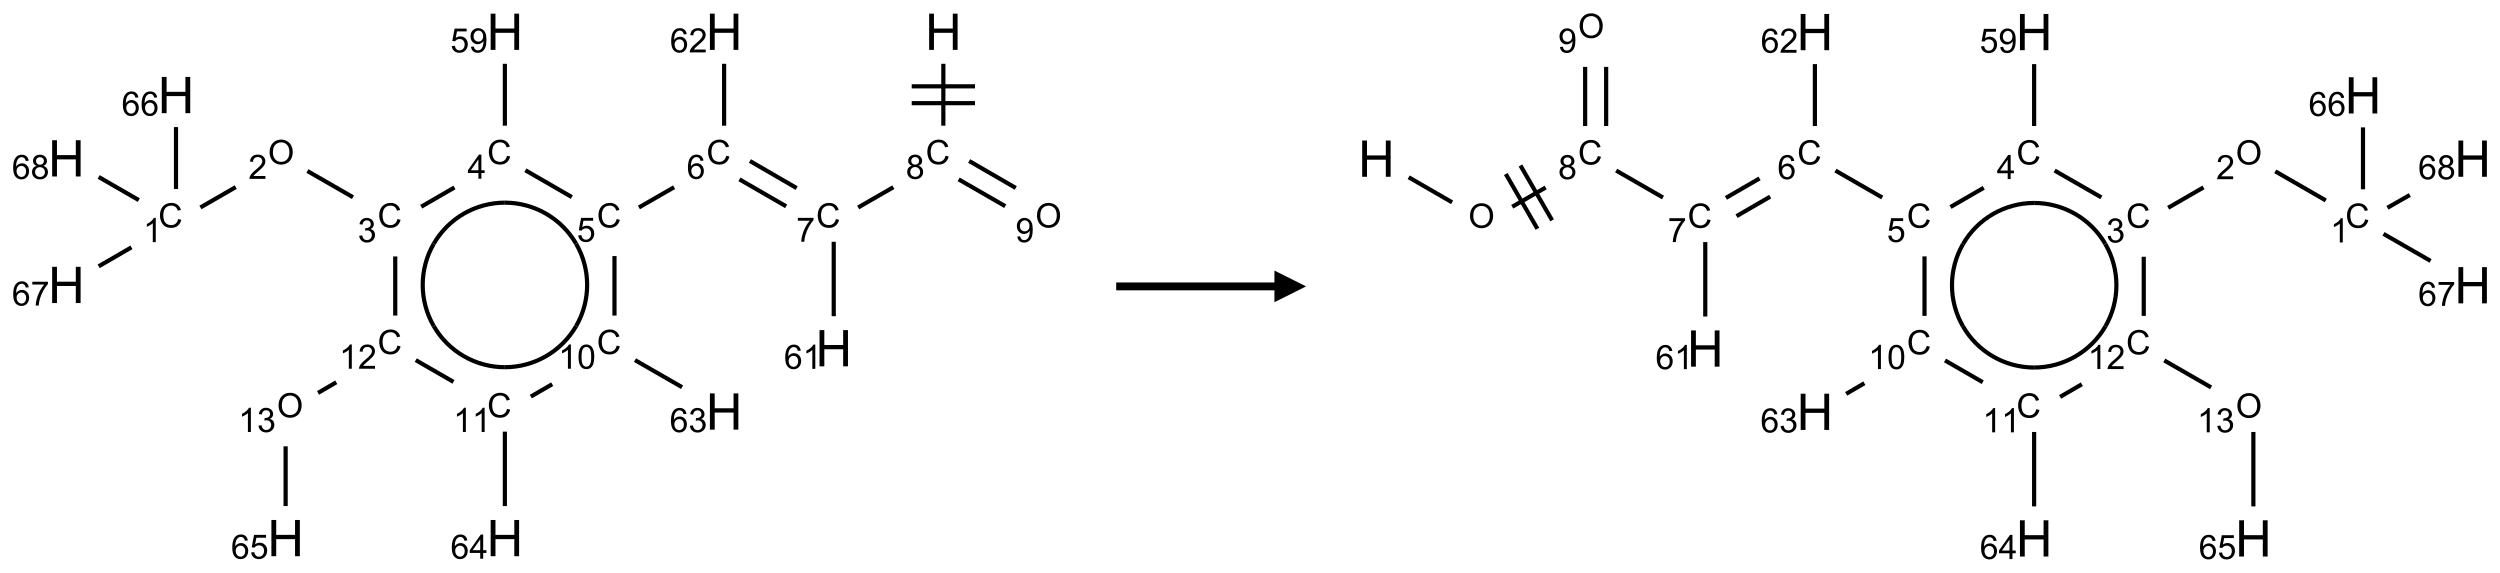 <?xml version="1.0" encoding="UTF-8"?>
<svg xmlns="http://www.w3.org/2000/svg" xmlns:xlink="http://www.w3.org/1999/xlink" width="790" height="181" viewBox="0 0 790 181">
<defs>
<g>
<g id="glyph-0-0">
<path d="M 2 0 L 2 -10 L 10 -10 L 10 0 Z M 2.25 -0.25 L 9.75 -0.25 L 9.75 -9.75 L 2.25 -9.75 Z M 2.25 -0.25 "/>
</g>
<g id="glyph-0-1">
<path d="M 1.281 0 L 1.281 -11.453 L 2.797 -11.453 L 2.797 -6.75 L 8.75 -6.75 L 8.75 -11.453 L 10.266 -11.453 L 10.266 0 L 8.75 0 L 8.75 -5.398 L 2.797 -5.398 L 2.797 0 Z M 1.281 0 "/>
</g>
<g id="glyph-1-0">
<path d="M 1.332 0 L 1.332 -6.668 L 6.668 -6.668 L 6.668 0 Z M 1.5 -0.168 L 6.5 -0.168 L 6.5 -6.5 L 1.5 -6.5 Z M 1.5 -0.168 "/>
</g>
<g id="glyph-1-1">
<path d="M 6.27 -2.676 L 7.281 -2.422 C 7.07 -1.594 6.688 -0.961 6.137 -0.523 C 5.586 -0.086 4.914 0.129 4.121 0.129 C 3.297 0.129 2.629 -0.039 2.113 -0.371 C 1.598 -0.707 1.203 -1.191 0.934 -1.828 C 0.664 -2.465 0.531 -3.145 0.531 -3.875 C 0.531 -4.672 0.684 -5.363 0.988 -5.957 C 1.293 -6.547 1.723 -6.996 2.285 -7.305 C 2.844 -7.613 3.461 -7.766 4.137 -7.766 C 4.898 -7.766 5.543 -7.57 6.062 -7.184 C 6.582 -6.793 6.945 -6.246 7.152 -5.543 L 6.156 -5.309 C 5.98 -5.863 5.723 -6.266 5.387 -6.52 C 5.051 -6.773 4.625 -6.902 4.113 -6.902 C 3.527 -6.902 3.039 -6.762 2.645 -6.48 C 2.25 -6.199 1.973 -5.82 1.812 -5.348 C 1.652 -4.871 1.574 -4.383 1.574 -3.879 C 1.574 -3.23 1.668 -2.664 1.855 -2.18 C 2.047 -1.695 2.34 -1.332 2.738 -1.094 C 3.137 -0.855 3.57 -0.734 4.035 -0.734 C 4.602 -0.734 5.082 -0.898 5.473 -1.223 C 5.867 -1.551 6.133 -2.035 6.27 -2.676 Z M 6.27 -2.676 "/>
</g>
<g id="glyph-1-2">
<path d="M 1.887 -4.141 C 1.496 -4.281 1.207 -4.484 1.02 -4.75 C 0.832 -5.016 0.738 -5.328 0.738 -5.699 C 0.738 -6.254 0.938 -6.719 1.34 -7.098 C 1.738 -7.477 2.27 -7.668 2.934 -7.668 C 3.598 -7.668 4.137 -7.473 4.543 -7.086 C 4.949 -6.699 5.152 -6.227 5.152 -5.672 C 5.152 -5.316 5.059 -5.008 4.871 -4.746 C 4.688 -4.484 4.406 -4.281 4.027 -4.141 C 4.496 -3.988 4.852 -3.742 5.098 -3.402 C 5.34 -3.062 5.465 -2.656 5.465 -2.184 C 5.465 -1.531 5.234 -0.98 4.77 -0.535 C 4.309 -0.09 3.703 0.129 2.949 0.129 C 2.195 0.129 1.586 -0.094 1.125 -0.539 C 0.664 -0.984 0.434 -1.543 0.434 -2.207 C 0.434 -2.703 0.559 -3.121 0.809 -3.457 C 1.062 -3.793 1.422 -4.02 1.887 -4.141 Z M 1.699 -5.73 C 1.699 -5.367 1.812 -5.074 2.047 -4.844 C 2.281 -4.613 2.582 -4.5 2.953 -4.5 C 3.312 -4.5 3.609 -4.613 3.84 -4.84 C 4.07 -5.066 4.188 -5.348 4.188 -5.676 C 4.188 -6.02 4.07 -6.309 3.832 -6.543 C 3.594 -6.777 3.297 -6.895 2.941 -6.895 C 2.586 -6.895 2.289 -6.781 2.051 -6.551 C 1.816 -6.324 1.699 -6.047 1.699 -5.73 Z M 1.395 -2.203 C 1.395 -1.938 1.461 -1.676 1.586 -1.426 C 1.711 -1.176 1.902 -0.984 2.152 -0.848 C 2.402 -0.711 2.672 -0.641 2.957 -0.641 C 3.406 -0.641 3.777 -0.785 4.066 -1.074 C 4.359 -1.363 4.504 -1.727 4.504 -2.172 C 4.504 -2.625 4.355 -2.996 4.055 -3.293 C 3.754 -3.586 3.379 -3.734 2.926 -3.734 C 2.484 -3.734 2.121 -3.59 1.832 -3.297 C 1.543 -3.004 1.395 -2.641 1.395 -2.203 Z M 1.395 -2.203 "/>
</g>
<g id="glyph-1-3">
<path d="M 0.504 -6.637 L 0.504 -7.535 L 5.449 -7.535 L 5.449 -6.809 C 4.961 -6.289 4.48 -5.602 4.004 -4.746 C 3.527 -3.887 3.156 -3.004 2.895 -2.098 C 2.707 -1.461 2.59 -0.762 2.535 0 L 1.574 0 C 1.582 -0.602 1.703 -1.328 1.926 -2.176 C 2.152 -3.027 2.477 -3.848 2.898 -4.637 C 3.32 -5.426 3.77 -6.094 4.246 -6.637 Z M 0.504 -6.637 "/>
</g>
<g id="glyph-1-4">
<path d="M 5.309 -5.766 L 4.375 -5.691 C 4.293 -6.059 4.172 -6.328 4.02 -6.496 C 3.766 -6.762 3.453 -6.895 3.082 -6.895 C 2.785 -6.895 2.523 -6.812 2.297 -6.645 C 2 -6.43 1.77 -6.117 1.598 -5.703 C 1.43 -5.289 1.34 -4.703 1.332 -3.938 C 1.559 -4.281 1.836 -4.535 2.16 -4.703 C 2.488 -4.871 2.828 -4.953 3.188 -4.953 C 3.812 -4.953 4.344 -4.723 4.785 -4.262 C 5.223 -3.801 5.441 -3.207 5.441 -2.48 C 5.441 -2 5.34 -1.555 5.133 -1.145 C 4.926 -0.73 4.641 -0.418 4.281 -0.199 C 3.922 0.02 3.512 0.129 3.051 0.129 C 2.27 0.129 1.633 -0.156 1.141 -0.73 C 0.648 -1.305 0.402 -2.254 0.402 -3.574 C 0.402 -5.051 0.672 -6.121 1.219 -6.793 C 1.695 -7.375 2.336 -7.668 3.141 -7.668 C 3.742 -7.668 4.234 -7.5 4.617 -7.16 C 5 -6.824 5.23 -6.359 5.309 -5.766 Z M 1.48 -2.473 C 1.48 -2.152 1.547 -1.844 1.684 -1.547 C 1.82 -1.25 2.016 -1.027 2.262 -0.871 C 2.508 -0.719 2.766 -0.641 3.035 -0.641 C 3.434 -0.641 3.773 -0.801 4.059 -1.121 C 4.344 -1.441 4.484 -1.875 4.484 -2.422 C 4.484 -2.949 4.344 -3.367 4.062 -3.668 C 3.781 -3.973 3.426 -4.125 3 -4.125 C 2.578 -4.125 2.219 -3.973 1.922 -3.668 C 1.625 -3.363 1.48 -2.969 1.48 -2.473 Z M 1.48 -2.473 "/>
</g>
<g id="glyph-1-5">
<path d="M 0.441 -2 L 1.426 -2.082 C 1.5 -1.605 1.668 -1.242 1.934 -1.004 C 2.199 -0.762 2.52 -0.641 2.895 -0.641 C 3.348 -0.641 3.73 -0.812 4.043 -1.152 C 4.355 -1.492 4.512 -1.941 4.512 -2.504 C 4.512 -3.039 4.359 -3.461 4.059 -3.77 C 3.758 -4.078 3.367 -4.234 2.879 -4.234 C 2.578 -4.234 2.305 -4.164 2.062 -4.027 C 1.82 -3.891 1.629 -3.715 1.488 -3.496 L 0.609 -3.609 L 1.348 -7.531 L 5.145 -7.531 L 5.145 -6.637 L 2.098 -6.637 L 1.688 -4.582 C 2.145 -4.902 2.625 -5.062 3.129 -5.062 C 3.797 -5.062 4.359 -4.832 4.816 -4.371 C 5.277 -3.91 5.504 -3.312 5.504 -2.59 C 5.504 -1.898 5.305 -1.301 4.902 -0.797 C 4.41 -0.18 3.742 0.129 2.895 0.129 C 2.199 0.129 1.633 -0.062 1.195 -0.453 C 0.758 -0.844 0.504 -1.359 0.441 -2 Z M 0.441 -2 "/>
</g>
<g id="glyph-1-6">
<path d="M 3.449 0 L 3.449 -1.828 L 0.137 -1.828 L 0.137 -2.688 L 3.621 -7.637 L 4.387 -7.637 L 4.387 -2.688 L 5.418 -2.688 L 5.418 -1.828 L 4.387 -1.828 L 4.387 0 Z M 3.449 -2.688 L 3.449 -6.129 L 1.059 -2.688 Z M 3.449 -2.688 "/>
</g>
<g id="glyph-1-7">
<path d="M 0.582 -1.766 L 1.484 -1.848 C 1.562 -1.426 1.707 -1.117 1.922 -0.926 C 2.137 -0.734 2.414 -0.641 2.75 -0.641 C 3.039 -0.641 3.289 -0.707 3.508 -0.84 C 3.727 -0.973 3.902 -1.148 4.043 -1.367 C 4.18 -1.586 4.297 -1.887 4.391 -2.262 C 4.484 -2.637 4.531 -3.016 4.531 -3.406 C 4.531 -3.449 4.531 -3.512 4.527 -3.594 C 4.34 -3.297 4.082 -3.055 3.758 -2.867 C 3.434 -2.68 3.082 -2.59 2.703 -2.59 C 2.07 -2.59 1.535 -2.816 1.098 -3.277 C 0.66 -3.734 0.441 -4.34 0.441 -5.09 C 0.441 -5.863 0.672 -6.484 1.129 -6.957 C 1.586 -7.43 2.156 -7.668 2.844 -7.668 C 3.34 -7.668 3.793 -7.531 4.207 -7.266 C 4.617 -7 4.93 -6.617 5.145 -6.121 C 5.355 -5.629 5.465 -4.91 5.465 -3.973 C 5.465 -2.996 5.359 -2.223 5.145 -1.645 C 4.934 -1.066 4.617 -0.625 4.199 -0.324 C 3.781 -0.02 3.293 0.129 2.73 0.129 C 2.133 0.129 1.645 -0.035 1.266 -0.367 C 0.887 -0.699 0.66 -1.164 0.582 -1.766 Z M 4.422 -5.137 C 4.422 -5.676 4.277 -6.102 3.992 -6.418 C 3.707 -6.734 3.359 -6.891 2.957 -6.891 C 2.543 -6.891 2.18 -6.719 1.871 -6.379 C 1.562 -6.039 1.406 -5.598 1.406 -5.059 C 1.406 -4.57 1.555 -4.176 1.848 -3.871 C 2.141 -3.566 2.5 -3.418 2.934 -3.418 C 3.367 -3.418 3.723 -3.57 4.004 -3.871 C 4.281 -4.176 4.422 -4.598 4.422 -5.137 Z M 4.422 -5.137 "/>
</g>
<g id="glyph-1-8">
<path d="M 0.449 -2.016 L 1.387 -2.141 C 1.492 -1.609 1.676 -1.227 1.934 -0.992 C 2.191 -0.758 2.508 -0.641 2.879 -0.641 C 3.32 -0.641 3.695 -0.793 3.996 -1.098 C 4.301 -1.402 4.453 -1.781 4.453 -2.234 C 4.453 -2.664 4.312 -3.02 4.031 -3.301 C 3.75 -3.578 3.391 -3.719 2.957 -3.719 C 2.781 -3.719 2.562 -3.684 2.297 -3.613 L 2.402 -4.438 C 2.465 -4.43 2.516 -4.426 2.551 -4.426 C 2.949 -4.426 3.312 -4.531 3.629 -4.738 C 3.949 -4.949 4.109 -5.27 4.109 -5.703 C 4.109 -6.047 3.992 -6.332 3.762 -6.559 C 3.527 -6.785 3.227 -6.895 2.859 -6.895 C 2.496 -6.895 2.191 -6.781 1.949 -6.551 C 1.707 -6.324 1.547 -5.98 1.48 -5.52 L 0.543 -5.688 C 0.656 -6.316 0.918 -6.805 1.324 -7.148 C 1.73 -7.492 2.234 -7.668 2.84 -7.668 C 3.254 -7.668 3.641 -7.578 3.988 -7.398 C 4.34 -7.219 4.609 -6.977 4.793 -6.668 C 4.98 -6.359 5.074 -6.031 5.074 -5.684 C 5.074 -5.352 4.984 -5.051 4.809 -4.781 C 4.629 -4.512 4.367 -4.297 4.02 -4.137 C 4.473 -4.031 4.824 -3.816 5.074 -3.488 C 5.324 -3.16 5.449 -2.75 5.449 -2.254 C 5.449 -1.59 5.203 -1.023 4.719 -0.559 C 4.234 -0.098 3.617 0.137 2.875 0.137 C 2.203 0.137 1.648 -0.062 1.207 -0.465 C 0.762 -0.863 0.512 -1.379 0.449 -2.016 Z M 0.449 -2.016 "/>
</g>
<g id="glyph-1-9">
<path d="M 0.516 -3.719 C 0.516 -4.984 0.855 -5.977 1.535 -6.695 C 2.215 -7.414 3.094 -7.77 4.172 -7.77 C 4.875 -7.77 5.512 -7.602 6.078 -7.266 C 6.645 -6.93 7.074 -6.461 7.371 -5.855 C 7.668 -5.254 7.816 -4.57 7.816 -3.809 C 7.816 -3.035 7.66 -2.34 7.348 -1.73 C 7.035 -1.117 6.594 -0.656 6.02 -0.34 C 5.449 -0.027 4.828 0.129 4.168 0.129 C 3.449 0.129 2.805 -0.043 2.238 -0.391 C 1.672 -0.738 1.246 -1.211 0.953 -1.812 C 0.66 -2.414 0.516 -3.047 0.516 -3.719 Z M 1.559 -3.703 C 1.559 -2.781 1.805 -2.059 2.301 -1.527 C 2.793 -1 3.414 -0.734 4.16 -0.734 C 4.922 -0.734 5.547 -1 6.039 -1.535 C 6.531 -2.07 6.777 -2.828 6.777 -3.812 C 6.777 -4.434 6.672 -4.977 6.461 -5.441 C 6.25 -5.902 5.945 -6.262 5.539 -6.52 C 5.133 -6.773 4.68 -6.902 4.176 -6.902 C 3.461 -6.902 2.848 -6.656 2.332 -6.164 C 1.816 -5.672 1.559 -4.852 1.559 -3.703 Z M 1.559 -3.703 "/>
</g>
<g id="glyph-1-10">
<path d="M 5.371 -0.902 L 5.371 0 L 0.324 0 C 0.316 -0.227 0.352 -0.441 0.434 -0.652 C 0.562 -0.996 0.766 -1.332 1.051 -1.668 C 1.332 -2 1.742 -2.387 2.277 -2.824 C 3.105 -3.504 3.668 -4.043 3.957 -4.441 C 4.25 -4.84 4.395 -5.215 4.395 -5.566 C 4.395 -5.938 4.262 -6.254 3.996 -6.508 C 3.73 -6.762 3.387 -6.891 2.957 -6.891 C 2.508 -6.891 2.145 -6.754 1.875 -6.484 C 1.605 -6.215 1.469 -5.84 1.465 -5.359 L 0.5 -5.457 C 0.566 -6.176 0.812 -6.727 1.246 -7.102 C 1.676 -7.477 2.254 -7.668 2.98 -7.668 C 3.711 -7.668 4.293 -7.465 4.719 -7.059 C 5.145 -6.652 5.359 -6.148 5.359 -5.547 C 5.359 -5.242 5.297 -4.941 5.172 -4.645 C 5.047 -4.352 4.84 -4.039 4.551 -3.715 C 4.262 -3.387 3.777 -2.938 3.105 -2.371 C 2.543 -1.898 2.18 -1.578 2.02 -1.41 C 1.859 -1.242 1.73 -1.07 1.625 -0.902 Z M 5.371 -0.902 "/>
</g>
<g id="glyph-1-11">
<path d="M 3.973 0 L 3.035 0 L 3.035 -5.973 C 2.809 -5.758 2.516 -5.543 2.148 -5.328 C 1.781 -5.113 1.453 -4.953 1.16 -4.844 L 1.16 -5.75 C 1.684 -5.996 2.145 -6.297 2.535 -6.645 C 2.93 -6.996 3.207 -7.336 3.371 -7.668 L 3.973 -7.668 Z M 3.973 0 "/>
</g>
<g id="glyph-1-12">
<path d="M 0.441 -3.766 C 0.441 -4.668 0.535 -5.395 0.723 -5.945 C 0.906 -6.496 1.184 -6.922 1.551 -7.219 C 1.918 -7.516 2.375 -7.668 2.934 -7.668 C 3.344 -7.668 3.703 -7.586 4.012 -7.418 C 4.32 -7.254 4.574 -7.016 4.777 -6.707 C 4.977 -6.395 5.137 -6.016 5.25 -5.57 C 5.363 -5.125 5.422 -4.523 5.422 -3.766 C 5.422 -2.871 5.328 -2.148 5.145 -1.598 C 4.961 -1.047 4.688 -0.621 4.32 -0.32 C 3.953 -0.02 3.492 0.129 2.934 0.129 C 2.195 0.129 1.617 -0.133 1.199 -0.66 C 0.695 -1.297 0.441 -2.332 0.441 -3.766 Z M 1.406 -3.766 C 1.406 -2.512 1.555 -1.68 1.848 -1.262 C 2.141 -0.848 2.5 -0.641 2.934 -0.641 C 3.363 -0.641 3.727 -0.848 4.02 -1.266 C 4.312 -1.684 4.457 -2.516 4.457 -3.766 C 4.457 -5.023 4.312 -5.859 4.02 -6.27 C 3.727 -6.684 3.359 -6.891 2.922 -6.891 C 2.492 -6.891 2.148 -6.707 1.891 -6.344 C 1.566 -5.879 1.406 -5.02 1.406 -3.766 Z M 1.406 -3.766 "/>
</g>
</g>
</defs>
<path fill="none" stroke-width="0.033" stroke-linecap="butt" stroke-linejoin="miter" stroke="rgb(0%, 0%, 0%)" stroke-opacity="1" stroke-miterlimit="10" d="M 6.928 0.253 L 6.928 0.742 " transform="matrix(40, 0, 0, 40, 20.977, 10.039)"/>
<path fill="none" stroke-width="0.033" stroke-linecap="butt" stroke-linejoin="miter" stroke="rgb(0%, 0%, 0%)" stroke-opacity="1" stroke-miterlimit="10" d="M 6.678 0.564 L 7.178 0.564 " transform="matrix(40, 0, 0, 40, 20.977, 10.039)"/>
<path fill="none" stroke-width="0.033" stroke-linecap="butt" stroke-linejoin="miter" stroke="rgb(0%, 0%, 0%)" stroke-opacity="1" stroke-miterlimit="10" d="M 6.678 0.431 L 7.178 0.431 " transform="matrix(40, 0, 0, 40, 20.977, 10.039)"/>
<path fill="none" stroke-width="0.033" stroke-linecap="butt" stroke-linejoin="miter" stroke="rgb(0%, 0%, 0%)" stroke-opacity="1" stroke-miterlimit="10" d="M 6.533 1.228 L 6.255 1.388 " transform="matrix(40, 0, 0, 40, 20.977, 10.039)"/>
<path fill="none" stroke-width="0.033" stroke-linecap="butt" stroke-linejoin="miter" stroke="rgb(0%, 0%, 0%)" stroke-opacity="1" stroke-miterlimit="10" d="M 5.769 1.235 L 5.4 1.021 " transform="matrix(40, 0, 0, 40, 20.977, 10.039)"/>
<path fill="none" stroke-width="0.033" stroke-linecap="butt" stroke-linejoin="miter" stroke="rgb(0%, 0%, 0%)" stroke-opacity="1" stroke-miterlimit="10" d="M 5.686 1.379 L 5.317 1.166 " transform="matrix(40, 0, 0, 40, 20.977, 10.039)"/>
<path fill="none" stroke-width="0.033" stroke-linecap="butt" stroke-linejoin="miter" stroke="rgb(0%, 0%, 0%)" stroke-opacity="1" stroke-miterlimit="10" d="M 4.801 1.228 L 4.523 1.388 " transform="matrix(40, 0, 0, 40, 20.977, 10.039)"/>
<path fill="none" stroke-width="0.033" stroke-linecap="butt" stroke-linejoin="miter" stroke="rgb(0%, 0%, 0%)" stroke-opacity="1" stroke-miterlimit="10" d="M 3.993 1.306 L 3.626 1.094 " transform="matrix(40, 0, 0, 40, 20.977, 10.039)"/>
<path fill="none" stroke-width="0.033" stroke-linecap="butt" stroke-linejoin="miter" stroke="rgb(0%, 0%, 0%)" stroke-opacity="1" stroke-miterlimit="10" d="M 3.464 0.742 L 3.464 0.253 " transform="matrix(40, 0, 0, 40, 20.977, 10.039)"/>
<path fill="none" stroke-width="0.033" stroke-linecap="butt" stroke-linejoin="miter" stroke="rgb(0%, 0%, 0%)" stroke-opacity="1" stroke-miterlimit="10" d="M 3.066 1.23 L 2.803 1.382 " transform="matrix(40, 0, 0, 40, 20.977, 10.039)"/>
<path fill="none" stroke-width="0.033" stroke-linecap="butt" stroke-linejoin="miter" stroke="rgb(0%, 0%, 0%)" stroke-opacity="1" stroke-miterlimit="10" d="M 2.264 1.307 L 1.904 1.1 " transform="matrix(40, 0, 0, 40, 20.977, 10.039)"/>
<path fill="none" stroke-width="0.033" stroke-linecap="butt" stroke-linejoin="miter" stroke="rgb(0%, 0%, 0%)" stroke-opacity="1" stroke-miterlimit="10" d="M 1.338 1.227 L 1.059 1.388 " transform="matrix(40, 0, 0, 40, 20.977, 10.039)"/>
<path fill="none" stroke-width="0.033" stroke-linecap="butt" stroke-linejoin="miter" stroke="rgb(0%, 0%, 0%)" stroke-opacity="1" stroke-miterlimit="10" d="M 0.866 1.242 L 0.866 0.753 " transform="matrix(40, 0, 0, 40, 20.977, 10.039)"/>
<path fill="none" stroke-width="0.033" stroke-linecap="butt" stroke-linejoin="miter" stroke="rgb(0%, 0%, 0%)" stroke-opacity="1" stroke-miterlimit="10" d="M 0.514 1.703 L 0.255 1.853 " transform="matrix(40, 0, 0, 40, 20.977, 10.039)"/>
<path fill="none" stroke-width="0.033" stroke-linecap="butt" stroke-linejoin="miter" stroke="rgb(0%, 0%, 0%)" stroke-opacity="1" stroke-miterlimit="10" d="M 0.572 1.33 L 0.255 1.147 " transform="matrix(40, 0, 0, 40, 20.977, 10.039)"/>
<path fill="none" stroke-width="0.033" stroke-linecap="butt" stroke-linejoin="miter" stroke="rgb(0%, 0%, 0%)" stroke-opacity="1" stroke-miterlimit="10" d="M 2.598 1.775 L 2.598 2.242 " transform="matrix(40, 0, 0, 40, 20.977, 10.039)"/>
<path fill="none" stroke-width="0.033" stroke-linecap="butt" stroke-linejoin="miter" stroke="rgb(0%, 0%, 0%)" stroke-opacity="1" stroke-miterlimit="10" d="M 2.132 2.769 L 1.988 2.853 " transform="matrix(40, 0, 0, 40, 20.977, 10.039)"/>
<path fill="none" stroke-width="0.033" stroke-linecap="butt" stroke-linejoin="miter" stroke="rgb(0%, 0%, 0%)" stroke-opacity="1" stroke-miterlimit="10" d="M 1.732 3.275 L 1.732 3.747 " transform="matrix(40, 0, 0, 40, 20.977, 10.039)"/>
<path fill="none" stroke-width="0.033" stroke-linecap="butt" stroke-linejoin="miter" stroke="rgb(0%, 0%, 0%)" stroke-opacity="1" stroke-miterlimit="10" d="M 2.76 2.594 L 3.058 2.766 " transform="matrix(40, 0, 0, 40, 20.977, 10.039)"/>
<path fill="none" stroke-width="0.033" stroke-linecap="butt" stroke-linejoin="miter" stroke="rgb(0%, 0%, 0%)" stroke-opacity="1" stroke-miterlimit="10" d="M 3.464 3.159 L 3.464 3.747 " transform="matrix(40, 0, 0, 40, 20.977, 10.039)"/>
<path fill="none" stroke-width="0.033" stroke-linecap="butt" stroke-linejoin="miter" stroke="rgb(0%, 0%, 0%)" stroke-opacity="1" stroke-miterlimit="10" d="M 3.669 2.882 L 3.838 2.784 " transform="matrix(40, 0, 0, 40, 20.977, 10.039)"/>
<path fill="none" stroke-width="0.033" stroke-linecap="butt" stroke-linejoin="miter" stroke="rgb(0%, 0%, 0%)" stroke-opacity="1" stroke-miterlimit="10" d="M 4.33 2.242 L 4.33 1.772 " transform="matrix(40, 0, 0, 40, 20.977, 10.039)"/>
<path fill="none" stroke-width="0.033" stroke-linecap="butt" stroke-linejoin="miter" stroke="rgb(0%, 0%, 0%)" stroke-opacity="1" stroke-miterlimit="10" d="M 4.492 2.594 L 4.864 2.808 " transform="matrix(40, 0, 0, 40, 20.977, 10.039)"/>
<path fill="none" stroke-width="0.033" stroke-linecap="butt" stroke-linejoin="miter" stroke="rgb(0%, 0%, 0%)" stroke-opacity="1" stroke-miterlimit="10" d="M 5.196 0.742 L 5.196 0.253 " transform="matrix(40, 0, 0, 40, 20.977, 10.039)"/>
<path fill="none" stroke-width="0.033" stroke-linecap="butt" stroke-linejoin="miter" stroke="rgb(0%, 0%, 0%)" stroke-opacity="1" stroke-miterlimit="10" d="M 6.062 1.659 L 6.062 2.247 " transform="matrix(40, 0, 0, 40, 20.977, 10.039)"/>
<path fill="none" stroke-width="0.033" stroke-linecap="butt" stroke-linejoin="miter" stroke="rgb(0%, 0%, 0%)" stroke-opacity="1" stroke-miterlimit="10" d="M 7.049 1.166 L 7.417 1.378 " transform="matrix(40, 0, 0, 40, 20.977, 10.039)"/>
<path fill="none" stroke-width="0.033" stroke-linecap="butt" stroke-linejoin="miter" stroke="rgb(0%, 0%, 0%)" stroke-opacity="1" stroke-miterlimit="10" d="M 7.132 1.021 L 7.5 1.234 " transform="matrix(40, 0, 0, 40, 20.977, 10.039)"/>
<path fill="none" stroke-width="0.033" stroke-linecap="butt" stroke-linejoin="miter" stroke="rgb(0%, 0%, 0%)" stroke-opacity="1" stroke-miterlimit="10" d="M 3.464 1.35 C 3.696 1.35 3.911 1.474 4.027 1.675 " transform="matrix(40, 0, 0, 40, 20.977, 10.039)"/>
<path fill="none" stroke-width="0.033" stroke-linecap="butt" stroke-linejoin="miter" stroke="rgb(0%, 0%, 0%)" stroke-opacity="1" stroke-miterlimit="10" d="M 2.902 1.675 C 3.018 1.474 3.232 1.35 3.464 1.35 " transform="matrix(40, 0, 0, 40, 20.977, 10.039)"/>
<path fill="none" stroke-width="0.033" stroke-linecap="butt" stroke-linejoin="miter" stroke="rgb(0%, 0%, 0%)" stroke-opacity="1" stroke-miterlimit="10" d="M 2.902 2.325 C 2.786 2.124 2.786 1.876 2.902 1.675 " transform="matrix(40, 0, 0, 40, 20.977, 10.039)"/>
<path fill="none" stroke-width="0.033" stroke-linecap="butt" stroke-linejoin="miter" stroke="rgb(0%, 0%, 0%)" stroke-opacity="1" stroke-miterlimit="10" d="M 3.464 2.65 C 3.232 2.65 3.018 2.526 2.902 2.325 " transform="matrix(40, 0, 0, 40, 20.977, 10.039)"/>
<path fill="none" stroke-width="0.033" stroke-linecap="butt" stroke-linejoin="miter" stroke="rgb(0%, 0%, 0%)" stroke-opacity="1" stroke-miterlimit="10" d="M 4.027 2.325 C 3.911 2.526 3.696 2.65 3.464 2.65 " transform="matrix(40, 0, 0, 40, 20.977, 10.039)"/>
<path fill="none" stroke-width="0.033" stroke-linecap="butt" stroke-linejoin="miter" stroke="rgb(0%, 0%, 0%)" stroke-opacity="1" stroke-miterlimit="10" d="M 4.027 1.675 C 4.143 1.876 4.143 2.124 4.027 2.325 " transform="matrix(40, 0, 0, 40, 20.977, 10.039)"/>
<g fill="rgb(0%, 0%, 0%)" fill-opacity="1">
<use xlink:href="#glyph-0-1" x="292.332" y="15.766"/>
</g>
<g fill="rgb(0%, 0%, 0%)" fill-opacity="1">
<use xlink:href="#glyph-1-1" x="292.512" y="51.883"/>
</g>
<g fill="rgb(0%, 0%, 0%)" fill-opacity="1">
<use xlink:href="#glyph-1-2" x="286.246" y="56.52"/>
</g>
<g fill="rgb(0%, 0%, 0%)" fill-opacity="1">
<use xlink:href="#glyph-1-1" x="257.871" y="71.883"/>
</g>
<g fill="rgb(0%, 0%, 0%)" fill-opacity="1">
<use xlink:href="#glyph-1-3" x="251.617" y="76.391"/>
</g>
<g fill="rgb(0%, 0%, 0%)" fill-opacity="1">
<use xlink:href="#glyph-1-1" x="223.23" y="51.883"/>
</g>
<g fill="rgb(0%, 0%, 0%)" fill-opacity="1">
<use xlink:href="#glyph-1-4" x="216.984" y="56.52"/>
</g>
<g fill="rgb(0%, 0%, 0%)" fill-opacity="1">
<use xlink:href="#glyph-1-1" x="188.59" y="71.883"/>
</g>
<g fill="rgb(0%, 0%, 0%)" fill-opacity="1">
<use xlink:href="#glyph-1-5" x="182.277" y="76.387"/>
</g>
<g fill="rgb(0%, 0%, 0%)" fill-opacity="1">
<use xlink:href="#glyph-1-1" x="153.949" y="51.883"/>
</g>
<g fill="rgb(0%, 0%, 0%)" fill-opacity="1">
<use xlink:href="#glyph-1-6" x="147.727" y="56.488"/>
</g>
<g fill="rgb(0%, 0%, 0%)" fill-opacity="1">
<use xlink:href="#glyph-0-1" x="153.77" y="15.766"/>
</g>
<g fill="rgb(0%, 0%, 0%)" fill-opacity="1">
<use xlink:href="#glyph-1-5" x="142.316" y="16.559"/>
<use xlink:href="#glyph-1-7" x="148.249" y="16.559"/>
</g>
<g fill="rgb(0%, 0%, 0%)" fill-opacity="1">
<use xlink:href="#glyph-1-1" x="119.309" y="71.883"/>
</g>
<g fill="rgb(0%, 0%, 0%)" fill-opacity="1">
<use xlink:href="#glyph-1-8" x="113.055" y="76.52"/>
</g>
<g fill="rgb(0%, 0%, 0%)" fill-opacity="1">
<use xlink:href="#glyph-1-9" x="84.68" y="51.887"/>
</g>
<g fill="rgb(0%, 0%, 0%)" fill-opacity="1">
<use xlink:href="#glyph-1-10" x="78.492" y="56.52"/>
</g>
<g fill="rgb(0%, 0%, 0%)" fill-opacity="1">
<use xlink:href="#glyph-1-1" x="50.023" y="71.883"/>
</g>
<g fill="rgb(0%, 0%, 0%)" fill-opacity="1">
<use xlink:href="#glyph-1-11" x="45.246" y="76.52"/>
</g>
<g fill="rgb(0%, 0%, 0%)" fill-opacity="1">
<use xlink:href="#glyph-0-1" x="49.844" y="35.766"/>
</g>
<g fill="rgb(0%, 0%, 0%)" fill-opacity="1">
<use xlink:href="#glyph-1-4" x="38.418" y="36.559"/>
<use xlink:href="#glyph-1-4" x="44.35" y="36.559"/>
</g>
<g fill="rgb(0%, 0%, 0%)" fill-opacity="1">
<use xlink:href="#glyph-0-1" x="15.203" y="95.766"/>
</g>
<g fill="rgb(0%, 0%, 0%)" fill-opacity="1">
<use xlink:href="#glyph-1-4" x="3.77" y="96.559"/>
<use xlink:href="#glyph-1-3" x="9.702" y="96.559"/>
</g>
<g fill="rgb(0%, 0%, 0%)" fill-opacity="1">
<use xlink:href="#glyph-0-1" x="15.203" y="55.766"/>
</g>
<g fill="rgb(0%, 0%, 0%)" fill-opacity="1">
<use xlink:href="#glyph-1-4" x="3.754" y="56.559"/>
<use xlink:href="#glyph-1-2" x="9.686" y="56.559"/>
</g>
<g fill="rgb(0%, 0%, 0%)" fill-opacity="1">
<use xlink:href="#glyph-1-1" x="119.309" y="111.883"/>
</g>
<g fill="rgb(0%, 0%, 0%)" fill-opacity="1">
<use xlink:href="#glyph-1-11" x="107.199" y="116.52"/>
<use xlink:href="#glyph-1-10" x="113.132" y="116.52"/>
</g>
<g fill="rgb(0%, 0%, 0%)" fill-opacity="1">
<use xlink:href="#glyph-1-9" x="87.504" y="131.887"/>
</g>
<g fill="rgb(0%, 0%, 0%)" fill-opacity="1">
<use xlink:href="#glyph-1-11" x="75.305" y="136.52"/>
<use xlink:href="#glyph-1-8" x="81.237" y="136.52"/>
</g>
<g fill="rgb(0%, 0%, 0%)" fill-opacity="1">
<use xlink:href="#glyph-0-1" x="84.484" y="175.766"/>
</g>
<g fill="rgb(0%, 0%, 0%)" fill-opacity="1">
<use xlink:href="#glyph-1-4" x="72.996" y="176.559"/>
<use xlink:href="#glyph-1-5" x="78.928" y="176.559"/>
</g>
<g fill="rgb(0%, 0%, 0%)" fill-opacity="1">
<use xlink:href="#glyph-1-1" x="153.949" y="131.883"/>
</g>
<g fill="rgb(0%, 0%, 0%)" fill-opacity="1">
<use xlink:href="#glyph-1-11" x="143.238" y="136.52"/>
<use xlink:href="#glyph-1-11" x="149.171" y="136.52"/>
</g>
<g fill="rgb(0%, 0%, 0%)" fill-opacity="1">
<use xlink:href="#glyph-0-1" x="153.77" y="175.766"/>
</g>
<g fill="rgb(0%, 0%, 0%)" fill-opacity="1">
<use xlink:href="#glyph-1-4" x="142.367" y="176.559"/>
<use xlink:href="#glyph-1-6" x="148.299" y="176.559"/>
</g>
<g fill="rgb(0%, 0%, 0%)" fill-opacity="1">
<use xlink:href="#glyph-1-1" x="188.59" y="111.883"/>
</g>
<g fill="rgb(0%, 0%, 0%)" fill-opacity="1">
<use xlink:href="#glyph-1-11" x="176.43" y="116.52"/>
<use xlink:href="#glyph-1-12" x="182.362" y="116.52"/>
</g>
<g fill="rgb(0%, 0%, 0%)" fill-opacity="1">
<use xlink:href="#glyph-0-1" x="223.051" y="135.766"/>
</g>
<g fill="rgb(0%, 0%, 0%)" fill-opacity="1">
<use xlink:href="#glyph-1-4" x="211.617" y="136.559"/>
<use xlink:href="#glyph-1-8" x="217.549" y="136.559"/>
</g>
<g fill="rgb(0%, 0%, 0%)" fill-opacity="1">
<use xlink:href="#glyph-0-1" x="223.051" y="15.766"/>
</g>
<g fill="rgb(0%, 0%, 0%)" fill-opacity="1">
<use xlink:href="#glyph-1-4" x="211.695" y="16.559"/>
<use xlink:href="#glyph-1-10" x="217.628" y="16.559"/>
</g>
<g fill="rgb(0%, 0%, 0%)" fill-opacity="1">
<use xlink:href="#glyph-0-1" x="257.691" y="115.766"/>
</g>
<g fill="rgb(0%, 0%, 0%)" fill-opacity="1">
<use xlink:href="#glyph-1-4" x="247.73" y="116.559"/>
<use xlink:href="#glyph-1-11" x="253.663" y="116.559"/>
</g>
<g fill="rgb(0%, 0%, 0%)" fill-opacity="1">
<use xlink:href="#glyph-1-9" x="327.168" y="71.887"/>
</g>
<g fill="rgb(0%, 0%, 0%)" fill-opacity="1">
<use xlink:href="#glyph-1-7" x="320.883" y="76.52"/>
</g>
<path fill-rule="nonzero" fill="rgb(0%, 0%, 0%)" fill-opacity="1" d="M 352.719 91.75 L 402.719 91.75 L 402.719 95.5 L 412.719 90.5 L 402.719 85.5 L 402.719 89.25 L 352.719 89.25 "/>
<path fill="none" stroke-width="0.033" stroke-linecap="butt" stroke-linejoin="miter" stroke="rgb(0%, 0%, 0%)" stroke-opacity="1" stroke-miterlimit="10" d="M 0.255 1.147 L 0.598 1.345 " transform="matrix(40, 0, 0, 40, 434.945, 10.137)"/>
<path fill="none" stroke-width="0.033" stroke-linecap="butt" stroke-linejoin="miter" stroke="rgb(0%, 0%, 0%)" stroke-opacity="1" stroke-miterlimit="10" d="M 1.073 1.38 L 1.337 1.228 " transform="matrix(40, 0, 0, 40, 434.945, 10.137)"/>
<path fill="none" stroke-width="0.033" stroke-linecap="butt" stroke-linejoin="miter" stroke="rgb(0%, 0%, 0%)" stroke-opacity="1" stroke-miterlimit="10" d="M 1.388 1.487 L 1.138 1.054 " transform="matrix(40, 0, 0, 40, 434.945, 10.137)"/>
<path fill="none" stroke-width="0.033" stroke-linecap="butt" stroke-linejoin="miter" stroke="rgb(0%, 0%, 0%)" stroke-opacity="1" stroke-miterlimit="10" d="M 1.272 1.554 L 1.022 1.121 " transform="matrix(40, 0, 0, 40, 434.945, 10.137)"/>
<path fill="none" stroke-width="0.033" stroke-linecap="butt" stroke-linejoin="miter" stroke="rgb(0%, 0%, 0%)" stroke-opacity="1" stroke-miterlimit="10" d="M 1.894 1.094 L 2.264 1.307 " transform="matrix(40, 0, 0, 40, 434.945, 10.137)"/>
<path fill="none" stroke-width="0.033" stroke-linecap="butt" stroke-linejoin="miter" stroke="rgb(0%, 0%, 0%)" stroke-opacity="1" stroke-miterlimit="10" d="M 2.845 1.454 L 3.111 1.3 " transform="matrix(40, 0, 0, 40, 434.945, 10.137)"/>
<path fill="none" stroke-width="0.033" stroke-linecap="butt" stroke-linejoin="miter" stroke="rgb(0%, 0%, 0%)" stroke-opacity="1" stroke-miterlimit="10" d="M 2.761 1.31 L 3.027 1.156 " transform="matrix(40, 0, 0, 40, 434.945, 10.137)"/>
<path fill="none" stroke-width="0.033" stroke-linecap="butt" stroke-linejoin="miter" stroke="rgb(0%, 0%, 0%)" stroke-opacity="1" stroke-miterlimit="10" d="M 3.626 1.094 L 3.996 1.307 " transform="matrix(40, 0, 0, 40, 434.945, 10.137)"/>
<path fill="none" stroke-width="0.033" stroke-linecap="butt" stroke-linejoin="miter" stroke="rgb(0%, 0%, 0%)" stroke-opacity="1" stroke-miterlimit="10" d="M 4.535 1.382 L 4.798 1.23 " transform="matrix(40, 0, 0, 40, 434.945, 10.137)"/>
<path fill="none" stroke-width="0.033" stroke-linecap="butt" stroke-linejoin="miter" stroke="rgb(0%, 0%, 0%)" stroke-opacity="1" stroke-miterlimit="10" d="M 5.196 0.742 L 5.196 0.253 " transform="matrix(40, 0, 0, 40, 434.945, 10.137)"/>
<path fill="none" stroke-width="0.033" stroke-linecap="butt" stroke-linejoin="miter" stroke="rgb(0%, 0%, 0%)" stroke-opacity="1" stroke-miterlimit="10" d="M 5.358 1.094 L 5.727 1.306 " transform="matrix(40, 0, 0, 40, 434.945, 10.137)"/>
<path fill="none" stroke-width="0.033" stroke-linecap="butt" stroke-linejoin="miter" stroke="rgb(0%, 0%, 0%)" stroke-opacity="1" stroke-miterlimit="10" d="M 6.255 1.388 L 6.534 1.227 " transform="matrix(40, 0, 0, 40, 434.945, 10.137)"/>
<path fill="none" stroke-width="0.033" stroke-linecap="butt" stroke-linejoin="miter" stroke="rgb(0%, 0%, 0%)" stroke-opacity="1" stroke-miterlimit="10" d="M 7.101 1.1 L 7.5 1.33 " transform="matrix(40, 0, 0, 40, 434.945, 10.137)"/>
<path fill="none" stroke-width="0.033" stroke-linecap="butt" stroke-linejoin="miter" stroke="rgb(0%, 0%, 0%)" stroke-opacity="1" stroke-miterlimit="10" d="M 7.794 1.242 L 7.794 0.753 " transform="matrix(40, 0, 0, 40, 434.945, 10.137)"/>
<path fill="none" stroke-width="0.033" stroke-linecap="butt" stroke-linejoin="miter" stroke="rgb(0%, 0%, 0%)" stroke-opacity="1" stroke-miterlimit="10" d="M 7.956 1.594 L 8.328 1.808 " transform="matrix(40, 0, 0, 40, 434.945, 10.137)"/>
<path fill="none" stroke-width="0.033" stroke-linecap="butt" stroke-linejoin="miter" stroke="rgb(0%, 0%, 0%)" stroke-opacity="1" stroke-miterlimit="10" d="M 7.987 1.388 L 8.164 1.287 " transform="matrix(40, 0, 0, 40, 434.945, 10.137)"/>
<path fill="none" stroke-width="0.033" stroke-linecap="butt" stroke-linejoin="miter" stroke="rgb(0%, 0%, 0%)" stroke-opacity="1" stroke-miterlimit="10" d="M 6.062 1.775 L 6.062 2.242 " transform="matrix(40, 0, 0, 40, 434.945, 10.137)"/>
<path fill="none" stroke-width="0.033" stroke-linecap="butt" stroke-linejoin="miter" stroke="rgb(0%, 0%, 0%)" stroke-opacity="1" stroke-miterlimit="10" d="M 6.224 2.594 L 6.594 2.807 " transform="matrix(40, 0, 0, 40, 434.945, 10.137)"/>
<path fill="none" stroke-width="0.033" stroke-linecap="butt" stroke-linejoin="miter" stroke="rgb(0%, 0%, 0%)" stroke-opacity="1" stroke-miterlimit="10" d="M 6.928 3.159 L 6.928 3.747 " transform="matrix(40, 0, 0, 40, 434.945, 10.137)"/>
<path fill="none" stroke-width="0.033" stroke-linecap="butt" stroke-linejoin="miter" stroke="rgb(0%, 0%, 0%)" stroke-opacity="1" stroke-miterlimit="10" d="M 5.573 2.782 L 5.401 2.882 " transform="matrix(40, 0, 0, 40, 434.945, 10.137)"/>
<path fill="none" stroke-width="0.033" stroke-linecap="butt" stroke-linejoin="miter" stroke="rgb(0%, 0%, 0%)" stroke-opacity="1" stroke-miterlimit="10" d="M 5.196 3.159 L 5.196 3.747 " transform="matrix(40, 0, 0, 40, 434.945, 10.137)"/>
<path fill="none" stroke-width="0.033" stroke-linecap="butt" stroke-linejoin="miter" stroke="rgb(0%, 0%, 0%)" stroke-opacity="1" stroke-miterlimit="10" d="M 4.79 2.766 L 4.492 2.594 " transform="matrix(40, 0, 0, 40, 434.945, 10.137)"/>
<path fill="none" stroke-width="0.033" stroke-linecap="butt" stroke-linejoin="miter" stroke="rgb(0%, 0%, 0%)" stroke-opacity="1" stroke-miterlimit="10" d="M 4.33 2.242 L 4.33 1.772 " transform="matrix(40, 0, 0, 40, 434.945, 10.137)"/>
<path fill="none" stroke-width="0.033" stroke-linecap="butt" stroke-linejoin="miter" stroke="rgb(0%, 0%, 0%)" stroke-opacity="1" stroke-miterlimit="10" d="M 3.855 2.774 L 3.711 2.858 " transform="matrix(40, 0, 0, 40, 434.945, 10.137)"/>
<path fill="none" stroke-width="0.033" stroke-linecap="butt" stroke-linejoin="miter" stroke="rgb(0%, 0%, 0%)" stroke-opacity="1" stroke-miterlimit="10" d="M 3.464 0.742 L 3.464 0.253 " transform="matrix(40, 0, 0, 40, 434.945, 10.137)"/>
<path fill="none" stroke-width="0.033" stroke-linecap="butt" stroke-linejoin="miter" stroke="rgb(0%, 0%, 0%)" stroke-opacity="1" stroke-miterlimit="10" d="M 2.598 1.659 L 2.598 2.247 " transform="matrix(40, 0, 0, 40, 434.945, 10.137)"/>
<path fill="none" stroke-width="0.033" stroke-linecap="butt" stroke-linejoin="miter" stroke="rgb(0%, 0%, 0%)" stroke-opacity="1" stroke-miterlimit="10" d="M 1.815 0.742 L 1.815 0.275 " transform="matrix(40, 0, 0, 40, 434.945, 10.137)"/>
<path fill="none" stroke-width="0.033" stroke-linecap="butt" stroke-linejoin="miter" stroke="rgb(0%, 0%, 0%)" stroke-opacity="1" stroke-miterlimit="10" d="M 1.649 0.742 L 1.649 0.275 " transform="matrix(40, 0, 0, 40, 434.945, 10.137)"/>
<path fill="none" stroke-width="0.033" stroke-linecap="butt" stroke-linejoin="miter" stroke="rgb(0%, 0%, 0%)" stroke-opacity="1" stroke-miterlimit="10" d="M 4.634 1.675 C 4.75 1.474 4.964 1.35 5.196 1.35 " transform="matrix(40, 0, 0, 40, 434.945, 10.137)"/>
<path fill="none" stroke-width="0.033" stroke-linecap="butt" stroke-linejoin="miter" stroke="rgb(0%, 0%, 0%)" stroke-opacity="1" stroke-miterlimit="10" d="M 4.634 2.325 C 4.518 2.124 4.518 1.876 4.634 1.675 " transform="matrix(40, 0, 0, 40, 434.945, 10.137)"/>
<path fill="none" stroke-width="0.033" stroke-linecap="butt" stroke-linejoin="miter" stroke="rgb(0%, 0%, 0%)" stroke-opacity="1" stroke-miterlimit="10" d="M 5.196 2.65 C 4.964 2.65 4.75 2.526 4.634 2.325 " transform="matrix(40, 0, 0, 40, 434.945, 10.137)"/>
<path fill="none" stroke-width="0.033" stroke-linecap="butt" stroke-linejoin="miter" stroke="rgb(0%, 0%, 0%)" stroke-opacity="1" stroke-miterlimit="10" d="M 5.759 2.325 C 5.643 2.526 5.428 2.65 5.196 2.65 " transform="matrix(40, 0, 0, 40, 434.945, 10.137)"/>
<path fill="none" stroke-width="0.033" stroke-linecap="butt" stroke-linejoin="miter" stroke="rgb(0%, 0%, 0%)" stroke-opacity="1" stroke-miterlimit="10" d="M 5.759 1.675 C 5.875 1.876 5.875 2.124 5.759 2.325 " transform="matrix(40, 0, 0, 40, 434.945, 10.137)"/>
<path fill="none" stroke-width="0.033" stroke-linecap="butt" stroke-linejoin="miter" stroke="rgb(0%, 0%, 0%)" stroke-opacity="1" stroke-miterlimit="10" d="M 5.196 1.35 C 5.428 1.35 5.643 1.474 5.759 1.675 " transform="matrix(40, 0, 0, 40, 434.945, 10.137)"/>
<g fill="rgb(0%, 0%, 0%)" fill-opacity="1">
<use xlink:href="#glyph-0-1" x="429.172" y="55.863"/>
</g>
<g fill="rgb(0%, 0%, 0%)" fill-opacity="1">
<use xlink:href="#glyph-1-9" x="464.008" y="71.984"/>
</g>
<g fill="rgb(0%, 0%, 0%)" fill-opacity="1">
<use xlink:href="#glyph-1-1" x="498.633" y="51.98"/>
</g>
<g fill="rgb(0%, 0%, 0%)" fill-opacity="1">
<use xlink:href="#glyph-1-2" x="492.367" y="56.617"/>
</g>
<g fill="rgb(0%, 0%, 0%)" fill-opacity="1">
<use xlink:href="#glyph-1-1" x="533.277" y="71.98"/>
</g>
<g fill="rgb(0%, 0%, 0%)" fill-opacity="1">
<use xlink:href="#glyph-1-3" x="527.023" y="76.488"/>
</g>
<g fill="rgb(0%, 0%, 0%)" fill-opacity="1">
<use xlink:href="#glyph-1-1" x="567.918" y="51.98"/>
</g>
<g fill="rgb(0%, 0%, 0%)" fill-opacity="1">
<use xlink:href="#glyph-1-4" x="561.672" y="56.617"/>
</g>
<g fill="rgb(0%, 0%, 0%)" fill-opacity="1">
<use xlink:href="#glyph-1-1" x="602.559" y="71.98"/>
</g>
<g fill="rgb(0%, 0%, 0%)" fill-opacity="1">
<use xlink:href="#glyph-1-5" x="596.246" y="76.484"/>
</g>
<g fill="rgb(0%, 0%, 0%)" fill-opacity="1">
<use xlink:href="#glyph-1-1" x="637.199" y="51.98"/>
</g>
<g fill="rgb(0%, 0%, 0%)" fill-opacity="1">
<use xlink:href="#glyph-1-6" x="630.98" y="56.586"/>
</g>
<g fill="rgb(0%, 0%, 0%)" fill-opacity="1">
<use xlink:href="#glyph-0-1" x="637.02" y="15.863"/>
</g>
<g fill="rgb(0%, 0%, 0%)" fill-opacity="1">
<use xlink:href="#glyph-1-5" x="625.57" y="16.656"/>
<use xlink:href="#glyph-1-7" x="631.503" y="16.656"/>
</g>
<g fill="rgb(0%, 0%, 0%)" fill-opacity="1">
<use xlink:href="#glyph-1-1" x="671.84" y="71.98"/>
</g>
<g fill="rgb(0%, 0%, 0%)" fill-opacity="1">
<use xlink:href="#glyph-1-8" x="665.59" y="76.617"/>
</g>
<g fill="rgb(0%, 0%, 0%)" fill-opacity="1">
<use xlink:href="#glyph-1-9" x="706.496" y="51.984"/>
</g>
<g fill="rgb(0%, 0%, 0%)" fill-opacity="1">
<use xlink:href="#glyph-1-10" x="700.309" y="56.617"/>
</g>
<g fill="rgb(0%, 0%, 0%)" fill-opacity="1">
<use xlink:href="#glyph-1-1" x="741.121" y="71.98"/>
</g>
<g fill="rgb(0%, 0%, 0%)" fill-opacity="1">
<use xlink:href="#glyph-1-11" x="736.344" y="76.617"/>
</g>
<g fill="rgb(0%, 0%, 0%)" fill-opacity="1">
<use xlink:href="#glyph-0-1" x="740.941" y="35.863"/>
</g>
<g fill="rgb(0%, 0%, 0%)" fill-opacity="1">
<use xlink:href="#glyph-1-4" x="729.512" y="36.656"/>
<use xlink:href="#glyph-1-4" x="735.444" y="36.656"/>
</g>
<g fill="rgb(0%, 0%, 0%)" fill-opacity="1">
<use xlink:href="#glyph-0-1" x="775.582" y="95.863"/>
</g>
<g fill="rgb(0%, 0%, 0%)" fill-opacity="1">
<use xlink:href="#glyph-1-4" x="764.148" y="96.656"/>
<use xlink:href="#glyph-1-3" x="770.081" y="96.656"/>
</g>
<g fill="rgb(0%, 0%, 0%)" fill-opacity="1">
<use xlink:href="#glyph-0-1" x="775.582" y="55.863"/>
</g>
<g fill="rgb(0%, 0%, 0%)" fill-opacity="1">
<use xlink:href="#glyph-1-4" x="764.133" y="56.656"/>
<use xlink:href="#glyph-1-2" x="770.065" y="56.656"/>
</g>
<g fill="rgb(0%, 0%, 0%)" fill-opacity="1">
<use xlink:href="#glyph-1-1" x="671.84" y="111.98"/>
</g>
<g fill="rgb(0%, 0%, 0%)" fill-opacity="1">
<use xlink:href="#glyph-1-11" x="659.734" y="116.617"/>
<use xlink:href="#glyph-1-10" x="665.667" y="116.617"/>
</g>
<g fill="rgb(0%, 0%, 0%)" fill-opacity="1">
<use xlink:href="#glyph-1-9" x="706.496" y="131.984"/>
</g>
<g fill="rgb(0%, 0%, 0%)" fill-opacity="1">
<use xlink:href="#glyph-1-11" x="694.297" y="136.617"/>
<use xlink:href="#glyph-1-8" x="700.229" y="136.617"/>
</g>
<g fill="rgb(0%, 0%, 0%)" fill-opacity="1">
<use xlink:href="#glyph-0-1" x="706.301" y="175.863"/>
</g>
<g fill="rgb(0%, 0%, 0%)" fill-opacity="1">
<use xlink:href="#glyph-1-4" x="694.809" y="176.656"/>
<use xlink:href="#glyph-1-5" x="700.741" y="176.656"/>
</g>
<g fill="rgb(0%, 0%, 0%)" fill-opacity="1">
<use xlink:href="#glyph-1-1" x="637.199" y="131.98"/>
</g>
<g fill="rgb(0%, 0%, 0%)" fill-opacity="1">
<use xlink:href="#glyph-1-11" x="626.488" y="136.617"/>
<use xlink:href="#glyph-1-11" x="632.421" y="136.617"/>
</g>
<g fill="rgb(0%, 0%, 0%)" fill-opacity="1">
<use xlink:href="#glyph-0-1" x="637.02" y="175.863"/>
</g>
<g fill="rgb(0%, 0%, 0%)" fill-opacity="1">
<use xlink:href="#glyph-1-4" x="625.617" y="176.656"/>
<use xlink:href="#glyph-1-6" x="631.549" y="176.656"/>
</g>
<g fill="rgb(0%, 0%, 0%)" fill-opacity="1">
<use xlink:href="#glyph-1-1" x="602.559" y="111.98"/>
</g>
<g fill="rgb(0%, 0%, 0%)" fill-opacity="1">
<use xlink:href="#glyph-1-11" x="590.398" y="116.617"/>
<use xlink:href="#glyph-1-12" x="596.331" y="116.617"/>
</g>
<g fill="rgb(0%, 0%, 0%)" fill-opacity="1">
<use xlink:href="#glyph-0-1" x="567.738" y="135.863"/>
</g>
<g fill="rgb(0%, 0%, 0%)" fill-opacity="1">
<use xlink:href="#glyph-1-4" x="556.305" y="136.656"/>
<use xlink:href="#glyph-1-8" x="562.237" y="136.656"/>
</g>
<g fill="rgb(0%, 0%, 0%)" fill-opacity="1">
<use xlink:href="#glyph-0-1" x="567.738" y="15.863"/>
</g>
<g fill="rgb(0%, 0%, 0%)" fill-opacity="1">
<use xlink:href="#glyph-1-4" x="556.383" y="16.656"/>
<use xlink:href="#glyph-1-10" x="562.315" y="16.656"/>
</g>
<g fill="rgb(0%, 0%, 0%)" fill-opacity="1">
<use xlink:href="#glyph-0-1" x="533.098" y="115.863"/>
</g>
<g fill="rgb(0%, 0%, 0%)" fill-opacity="1">
<use xlink:href="#glyph-1-4" x="523.137" y="116.656"/>
<use xlink:href="#glyph-1-11" x="529.069" y="116.656"/>
</g>
<g fill="rgb(0%, 0%, 0%)" fill-opacity="1">
<use xlink:href="#glyph-1-9" x="498.648" y="11.984"/>
</g>
<g fill="rgb(0%, 0%, 0%)" fill-opacity="1">
<use xlink:href="#glyph-1-7" x="492.367" y="16.617"/>
</g>
</svg>
